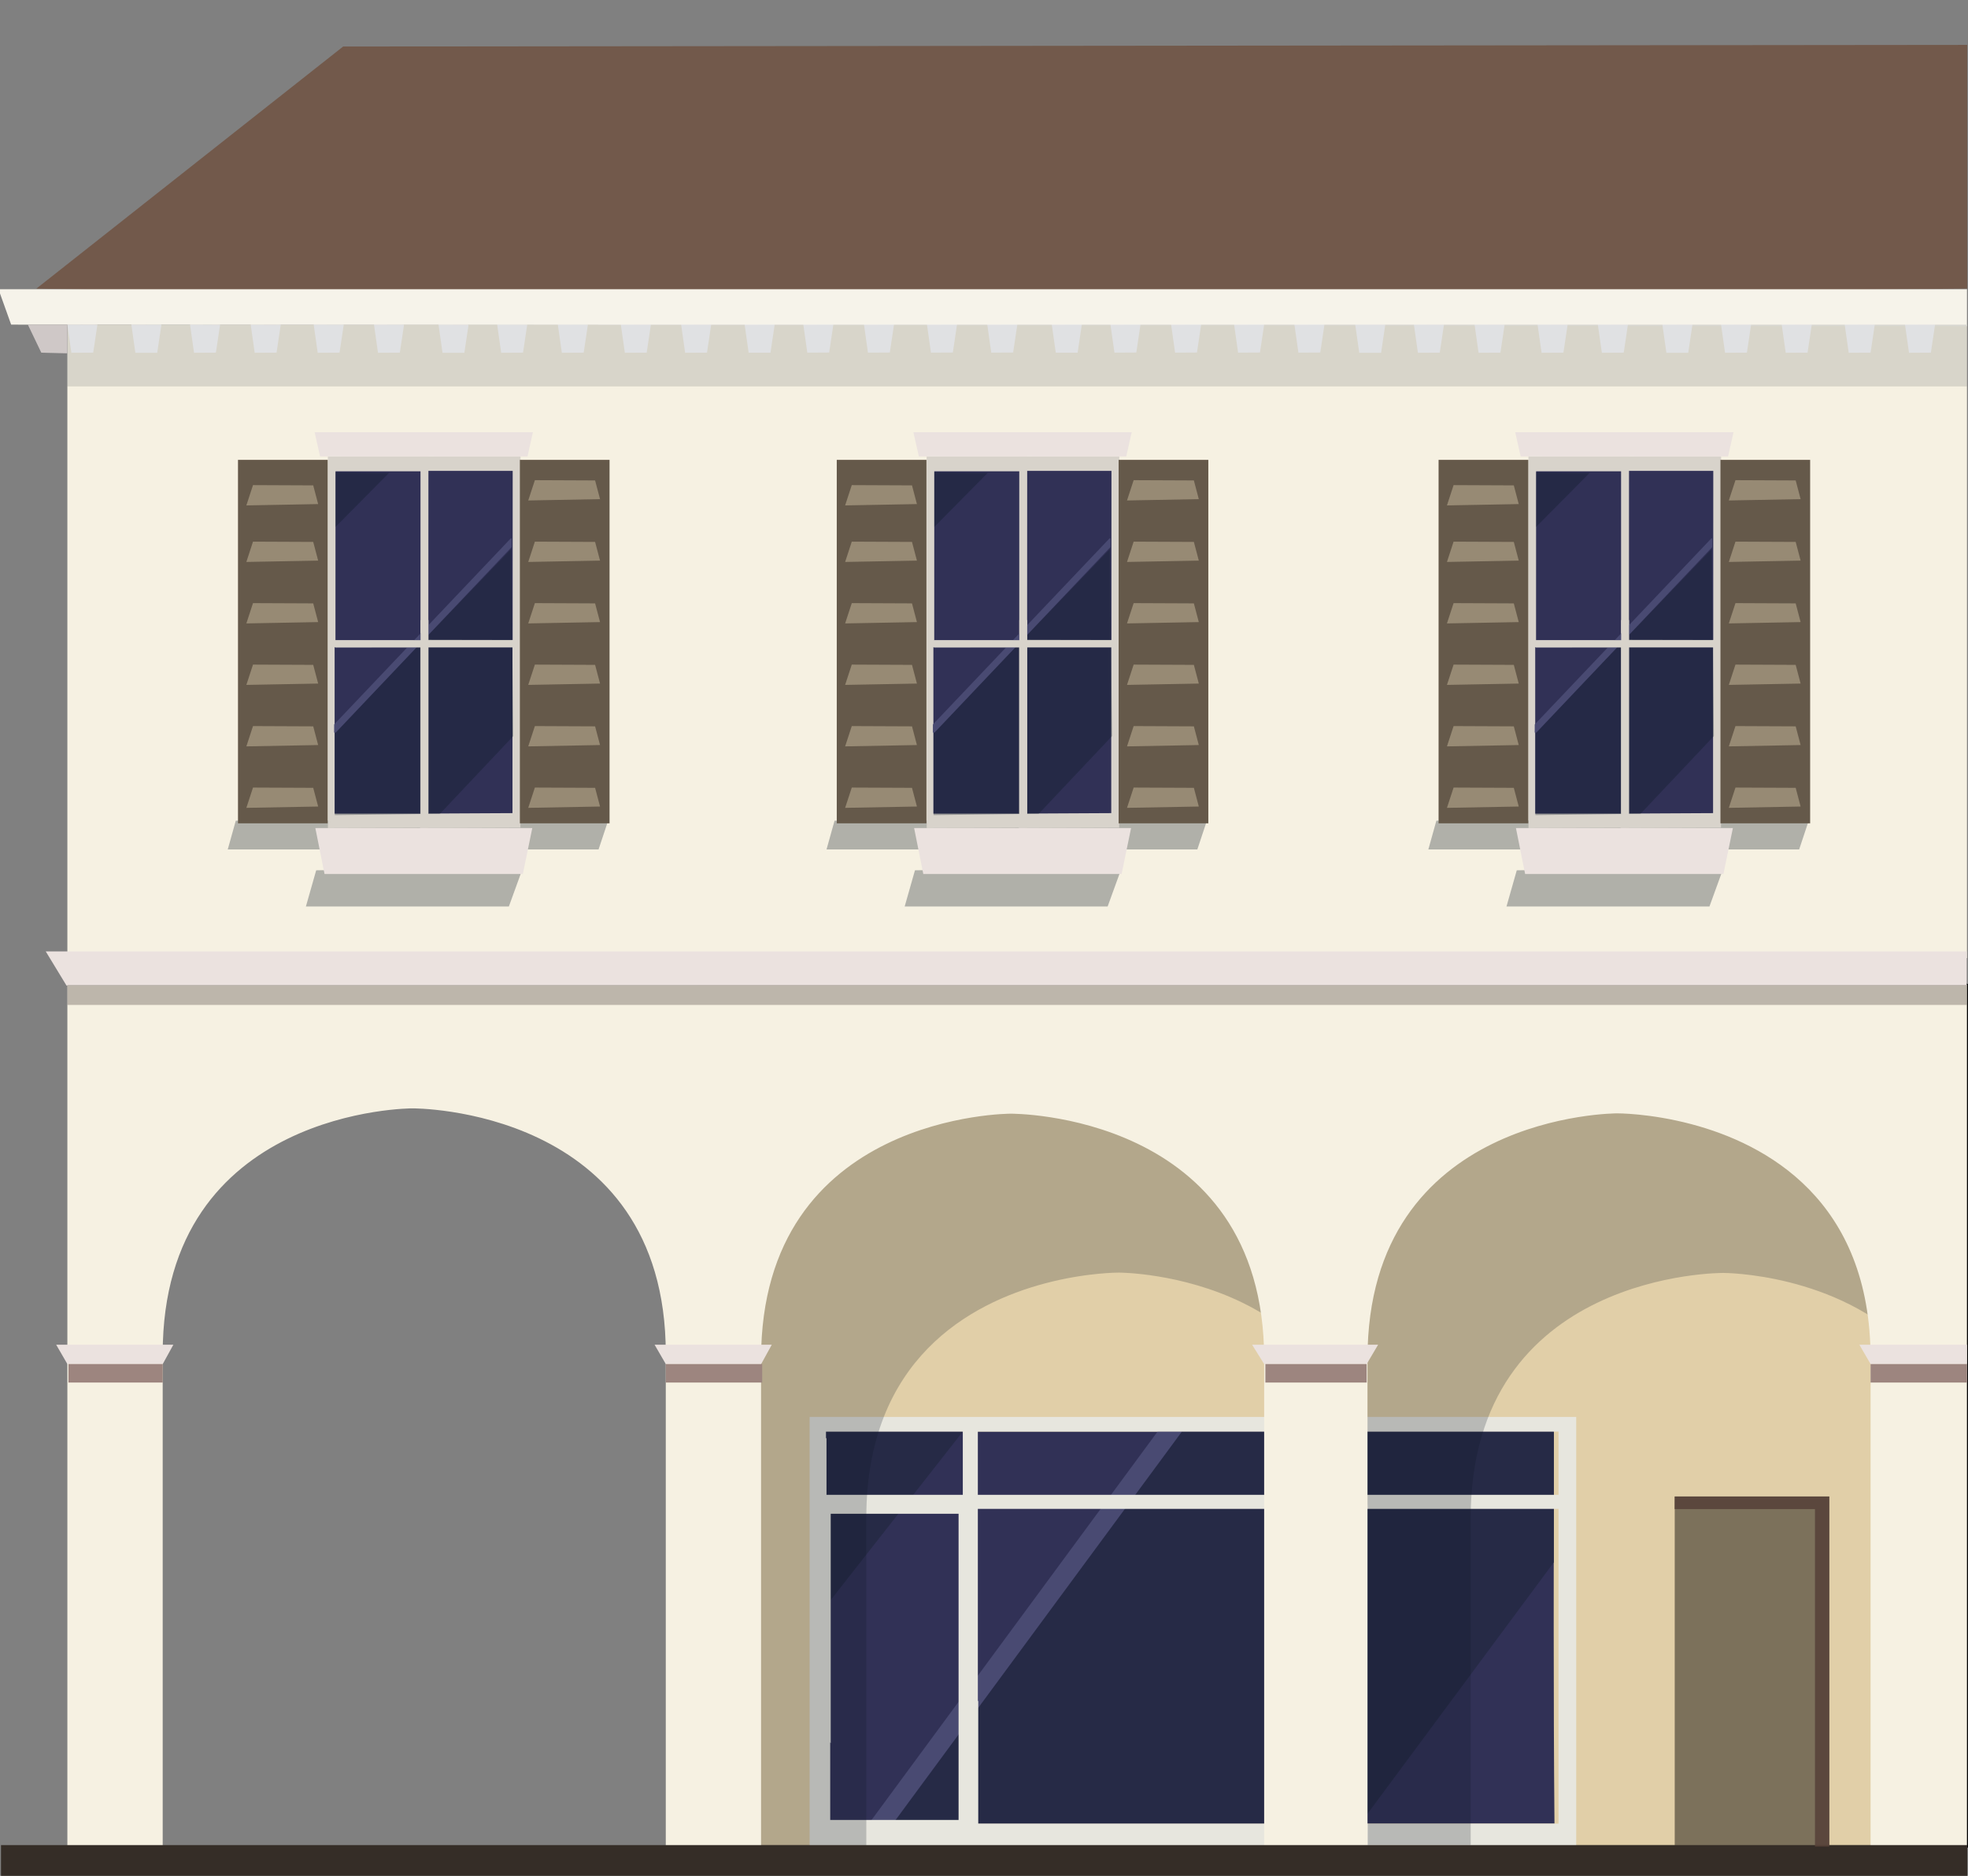 <?xml version="1.0" encoding="UTF-8" standalone="no"?>
<svg
   xmlns:dc="http://purl.org/dc/elements/1.1/"
   xmlns:cc="http://creativecommons.org/ns#"
   xmlns:rdf="http://www.w3.org/1999/02/22-rdf-syntax-ns#"
   xmlns:svg="http://www.w3.org/2000/svg"
   xmlns="http://www.w3.org/2000/svg"
   xmlns:sodipodi="http://sodipodi.sourceforge.net/DTD/sodipodi-0.dtd"
   xmlns:inkscape="http://www.inkscape.org/namespaces/inkscape"
   width="100%"
   height="100%"
   viewBox="0 0 768 732"
   version="1.1"
   xml:space="preserve"
   style="fill-rule:evenodd;clip-rule:evenodd;stroke-linejoin:round;stroke-miterlimit:1.414;"
   id="svg832"
   sodipodi:docname="arched-historical-right.svg"
   inkscape:version="0.92.1 r15371"><rect x="0" y="0" width="768" height="732" fill="#808080" stroke="none"/><defs
     id="defs836" /><sodipodi:namedview
     pagecolor="#ffffff"
     bordercolor="#666666"
     borderopacity="1"
     objecttolerance="10"
     gridtolerance="10"
     guidetolerance="10"
     inkscape:pageopacity="0"
     inkscape:pageshadow="2"
     inkscape:window-width="1920"
     inkscape:window-height="1001"
     id="namedview834"
     showgrid="false"
     inkscape:zoom="0.35355339"
     inkscape:cx="1231.2344"
     inkscape:cy="397.61514"
     inkscape:window-x="-9"
     inkscape:window-y="-9"
     inkscape:window-maximized="1"
     inkscape:current-layer="svg832"
     showguides="true"
     inkscape:guide-bbox="true"><sodipodi:guide
       position="-0.411,0"
       orientation="0,1"
       id="guide5937"
       inkscape:locked="false" /><sodipodi:guide
       position="-0.411,0"
       orientation="1,0"
       id="guide5961"
       inkscape:locked="false" /></sodipodi:namedview><rect
     y="126.681"
     x="-767.598"
     height="247.192"
     width="741.312"
     id="rect6165-0"
     style="clip-rule:evenodd;fill:#f6f1e2;fill-opacity:1;fill-rule:evenodd;stroke:none;stroke-width:0.805;stroke-linejoin:round;stroke-miterlimit:1.414;stroke-dasharray:none;stroke-dashoffset:0;stroke-opacity:1"
     transform="scale(-1,1)" /><rect
     y="384.373"
     x="-767.598"
     height="336.181"
     width="494.72"
     id="rect5883-5"
     style="clip-rule:evenodd;fill:#e1cfa8;fill-opacity:1;fill-rule:evenodd;stroke:#000000;stroke-width:1;stroke-linejoin:round;stroke-miterlimit:1.414;stroke-dasharray:none;stroke-dashoffset:0;stroke-opacity:1"
     transform="scale(-1,1)" /><g
     style="clip-rule:evenodd;fill-rule:evenodd;stroke-linejoin:round;stroke-miterlimit:1.414"
     id="g6397"
     transform="translate(1759.536,110.9)"><g
       transform="matrix(-1,0,0,1,-2848.361,172.207)"
       id="g6335-8"
       style="clip-rule:evenodd;fill-rule:evenodd;stroke-linejoin:round;stroke-miterlimit:1.414"><path
         inkscape:connector-curvature="0"
         style="clip-rule:evenodd;fill:#313156;fill-opacity:1;fill-rule:evenodd;stroke:none;stroke-width:0.909;stroke-linejoin:round;stroke-miterlimit:1.414;stroke-dasharray:none;stroke-dashoffset:0;stroke-opacity:1"
         d="m -1409.523,275.529 v 152.979 l -285.924,2.7e-4 c 0.449,-50.991 0.256,-101.986 0.256,-152.979 v 0 z"
         id="path5062-4-2"
         sodipodi:nodetypes="cccccc" /><path
         style="clip-rule:evenodd;fill:#262a46;fill-opacity:1;fill-rule:evenodd;stroke:none;stroke-width:0.91;stroke-linejoin:round;stroke-miterlimit:1.414;stroke-dasharray:none;stroke-dashoffset:0;stroke-opacity:1"
         d="m -1409.523,275.529 v 70.172 l -55.028,-70.171 z"
         id="path5074-3-2"
         inkscape:connector-curvature="0"
         sodipodi:nodetypes="cccc" /><path
         style="clip-rule:evenodd;fill:#262a46;fill-opacity:1;fill-rule:evenodd;stroke:none;stroke-width:0.91;stroke-linejoin:round;stroke-miterlimit:1.414;stroke-dasharray:none;stroke-dashoffset:0;stroke-opacity:1"
         d="m -1549.916,275.529 112.615,152.978 h -182.327 l -75.563,-101.954 v -51.024 l 40.189,2.6e-4 z"
         id="path5072-1-0"
         inkscape:connector-curvature="0"
         sodipodi:nodetypes="ccccccc" /><path
         style="clip-rule:evenodd;fill:#494a72;fill-opacity:1;fill-rule:evenodd;stroke:none;stroke-width:1.13px;stroke-linecap:butt;stroke-linejoin:miter;stroke-miterlimit:1.414;stroke-opacity:1"
         d="M -1427.897,428.508 -1540.559,275.529 h -9.486 l 112.794,152.978 z"
         id="path4988-3-7-1-4"
         inkscape:connector-curvature="0"
         sodipodi:nodetypes="ccccc" /></g><path
       inkscape:connector-curvature="0"
       id="rect5943-8"
       d="M -1144.435,442.02 V 609.654 h -299.141 V 442.02 Z m -6.893,5.717 h -77.332 -59.576 -7.334 -0.102 -82.107 -0.158 v 24.674 h 0.158 96.359 0.092 7.334 59.588 63.078 z m -232.482,0 h -0.164 -53.022 -0.201 v 2.398 l 0.201,0.348 v 21.928 h 12.668 40.353 0.164 z m 232.482,30.156 h -59.912 -59.59 -7.332 -0.09 -99.527 -0.158 v 74.826 l 0.158,0.273 v 47.723 h 27.566 142.912 0.039 7.332 48.602 v -19.109 z m -234.127,1.92 h -0.164 -34.436 -15.295 v 76.479 12.699 0.346 l -0.199,-0.346 v 30.285 h 0.199 17.295 0.188 7.332 25.08 z"
       style="clip-rule:evenodd;fill:#e7e6de;fill-opacity:1;fill-rule:evenodd;stroke:none;stroke-width:0.785;stroke-linejoin:round;stroke-miterlimit:1.414;stroke-dasharray:none;stroke-dashoffset:0;stroke-opacity:1" /></g><rect
     y="583.957"
     x="-713.864"
     height="136.597"
     width="60.314"
     id="rect5945-2"
     style="clip-rule:evenodd;fill:#7c715b;fill-opacity:1;fill-rule:evenodd;stroke:none;stroke-width:1;stroke-linejoin:round;stroke-miterlimit:1.414;stroke-dasharray:none;stroke-dashoffset:0;stroke-opacity:1"
     transform="scale(-1,1)" /><path
     sodipodi:nodetypes="cccsccsccscccc"
     inkscape:connector-curvature="0"
     id="rect5876-6-1"
     d="M 260.391,402.652 V 720 l 77.684,0.554 V 592.321 c 0,-61.917 40.622,-83.786 69.711,-91.508 16.224,-4.306 28.861,-4.211 28.861,-4.211 0,0 97.089,-0.164 97.089,95.719 v 127.672 h 40.192 V 592.448 c 0,-96.451 98.574,-95.719 98.574,-95.719 0,0 44.345,-0.065 73.096,29.488 V 405.942 Z"
     style="clip-rule:evenodd;fill:#0a1722;fill-opacity:0.214;fill-rule:evenodd;stroke:none;stroke-width:0.998;stroke-linejoin:round;stroke-miterlimit:4;stroke-dasharray:none;stroke-dashoffset:0;stroke-opacity:1" /><path
     inkscape:connector-curvature="0"
     id="rect5876-63"
     d="m 767.599,384.372 v 336.182 h -37.619 v -190.377 c 0,-61.917 -40.76,-83.786 -69.947,-91.508 -16.279,-4.306 -28.959,-4.211 -28.959,-4.211 0,0 -97.418,-0.164 -97.418,95.719 v 190.377 h -40.328 v -190.25 c 0,-96.451 -98.908,-95.719 -98.908,-95.719 0,10e-6 -97.418,-0.164 -97.418,95.719 v 190.25 h -37.184 v -192.328 c 0,-96.451 -98.906,-95.719 -98.906,-95.719 0,0 -97.42,-0.164 -97.42,95.719 v 192.328 H 26.286 V 384.372 Z"
     style="clip-rule:evenodd;fill:#f6f1e2;fill-opacity:1;fill-rule:evenodd;stroke:none;stroke-width:1;stroke-linejoin:round;stroke-miterlimit:4;stroke-dasharray:none;stroke-dashoffset:0;stroke-opacity:1" /><g
     style="clip-rule:evenodd;fill-rule:evenodd;stroke-linejoin:round;stroke-miterlimit:1.414"
     transform="matrix(-0.974,0,0,0.646,985.868,-346.252)"
     id="g313-1"><g
       id="roof-2"><path
         sodipodi:nodetypes="cccccc"
         d="M 224,710.359 750.479,718.095 997.633,710.359 874.698,564.095 224,563.095 Z"
         style="fill:#72594b;fill-rule:nonzero"
         id="path310-9"
         inkscape:connector-curvature="0" /></g></g><g
     style="clip-rule:evenodd;fill-rule:evenodd;stroke:none;stroke-width:1.333;stroke-linejoin:round;stroke-miterlimit:1.414;stroke-dasharray:none;stroke-opacity:1"
     id="g321-2"
     transform="matrix(-1.129,0,0,0.635,1020.408,-392.652)"><path
       sodipodi:nodetypes="ccccc"
       inkscape:connector-curvature="0"
       id="path319-6"
       style="fill:#ebe2df;fill-opacity:1;fill-rule:nonzero;stroke:none;stroke-width:1.333;stroke-miterlimit:1.414;stroke-dasharray:none;stroke-opacity:1"
       d="m 224,1203 h 664.01 l -7.181,21 L 224,1224 Z" /></g><path
     d="M 767.598,112.875 H -0.589 l 4.942,13.802 763.245,0.621 z"
     style="clip-rule:evenodd;fill:#f6f3ea;fill-opacity:1;fill-rule:nonzero;stroke:none;stroke-width:0.324;stroke-linejoin:round;stroke-miterlimit:1.414;stroke-dasharray:none;stroke-opacity:1"
     id="path323-1"
     inkscape:connector-curvature="0" /><path
     d="m 658.827,137.659 1.631,-10.938 -11.723,-0.041 1.56,10.978 z"
     style="clip-rule:evenodd;fill:#ffffff;fill-opacity:1;fill-rule:nonzero;stroke-width:0.587;stroke-linejoin:round;stroke-miterlimit:1.414"
     id="path327-28"
     inkscape:connector-curvature="0" /><path
     d="m 753.511,137.612 1.631,-10.89 -11.724,-0.041 1.56,10.978 z"
     style="clip-rule:evenodd;fill:#ffffff;fill-opacity:1;fill-rule:nonzero;stroke-width:0.587;stroke-linejoin:round;stroke-miterlimit:1.414"
     id="path331-9"
     inkscape:connector-curvature="0" /><path
     d="m 729.98,137.612 1.63,-10.89 -11.723,-0.041 1.56,10.978 z"
     style="clip-rule:evenodd;fill:#ffffff;fill-opacity:1;fill-rule:nonzero;stroke-width:0.587;stroke-linejoin:round;stroke-miterlimit:1.414"
     id="path335-3"
     inkscape:connector-curvature="0" /><path
     d="m 705.394,137.612 1.631,-10.89 -11.724,-0.041 1.56,10.978 z"
     style="clip-rule:evenodd;fill:#ffffff;fill-opacity:1;fill-rule:nonzero;stroke-width:0.587;stroke-linejoin:round;stroke-miterlimit:1.414"
     id="path339-0"
     inkscape:connector-curvature="0" /><path
     d="m 681.722,137.612 1.631,-10.89 -11.723,-0.041 1.56,10.978 z"
     style="clip-rule:evenodd;fill:#ffffff;fill-opacity:1;fill-rule:nonzero;stroke-width:0.587;stroke-linejoin:round;stroke-miterlimit:1.414"
     id="path343-7"
     inkscape:connector-curvature="0" /><g
     style="clip-rule:evenodd;fill-rule:evenodd;stroke-linejoin:round;stroke-miterlimit:1.414"
     transform="matrix(-0.527,0,0,0.5,885.758,-228)"
     id="g829-7"><g
       id="ground-6"><rect
         x="224.009"
         y="1896"
         width="1456"
         height="24"
         style="fill:#352d27;fill-rule:nonzero"
         id="rect826-4" /></g></g><path
     sodipodi:nodetypes="ccccc"
     d="m 67.651,524.74 h -45.73 l 4.369,7.536 h 37.22 z"
     style="clip-rule:evenodd;fill:#ebe2df;fill-opacity:1;fill-rule:nonzero;stroke:none;stroke-width:0.151;stroke-linejoin:round;stroke-miterlimit:1.414;stroke-opacity:1"
     id="path319-9-5"
     inkscape:connector-curvature="0" /><path
     sodipodi:nodetypes="ccccc"
     d="m 301.178,524.744 h -45.73 l 4.369,7.536 h 37.22 z"
     style="clip-rule:evenodd;fill:#ebe2df;fill-opacity:1;fill-rule:nonzero;stroke:none;stroke-width:0.151;stroke-linejoin:round;stroke-miterlimit:1.414;stroke-opacity:1"
     id="path319-9-6-6"
     inkscape:connector-curvature="0" /><path
     sodipodi:nodetypes="ccccc"
     d="m 537.796,524.744 h -49.167 l 4.697,7.536 h 40.017 z"
     style="clip-rule:evenodd;fill:#ebe2df;fill-opacity:1;fill-rule:nonzero;stroke:none;stroke-width:0.157;stroke-linejoin:round;stroke-miterlimit:1.414;stroke-opacity:1"
     id="path319-9-6-4-0"
     inkscape:connector-curvature="0" /><path
     sodipodi:nodetypes="ccccc"
     d="m 767.598,524.74 -41.987,0.005 4.369,7.536 h 37.618 z"
     style="clip-rule:evenodd;fill:#ebe2df;fill-opacity:1;fill-rule:nonzero;stroke:none;stroke-width:0.151;stroke-linejoin:round;stroke-miterlimit:1.414;stroke-opacity:1"
     id="path319-9-6-46-7"
     inkscape:connector-curvature="0" /><path
     d="m 538.967,137.659 1.631,-10.938 -11.723,-0.041 1.56,10.978 z"
     style="clip-rule:evenodd;fill:#ffffff;fill-opacity:1;fill-rule:nonzero;stroke-width:0.587;stroke-linejoin:round;stroke-miterlimit:1.414"
     id="path327-2-2"
     inkscape:connector-curvature="0" /><path
     d="m 633.651,137.612 1.631,-10.89 -11.724,-0.041 1.56,10.978 z"
     style="clip-rule:evenodd;fill:#ffffff;fill-opacity:1;fill-rule:nonzero;stroke-width:0.587;stroke-linejoin:round;stroke-miterlimit:1.414"
     id="path331-5-91"
     inkscape:connector-curvature="0" /><path
     d="m 610.12,137.612 1.63,-10.89 -11.723,-0.041 1.56,10.978 z"
     style="clip-rule:evenodd;fill:#ffffff;fill-opacity:1;fill-rule:nonzero;stroke-width:0.587;stroke-linejoin:round;stroke-miterlimit:1.414"
     id="path335-0-9"
     inkscape:connector-curvature="0" /><path
     d="m 585.534,137.612 1.631,-10.89 -11.724,-0.041 1.56,10.978 z"
     style="clip-rule:evenodd;fill:#ffffff;fill-opacity:1;fill-rule:nonzero;stroke-width:0.587;stroke-linejoin:round;stroke-miterlimit:1.414"
     id="path339-6-93"
     inkscape:connector-curvature="0" /><path
     d="m 561.862,137.612 1.631,-10.89 -11.723,-0.041 1.56,10.978 z"
     style="clip-rule:evenodd;fill:#ffffff;fill-opacity:1;fill-rule:nonzero;stroke-width:0.587;stroke-linejoin:round;stroke-miterlimit:1.414"
     id="path343-3-87"
     inkscape:connector-curvature="0" /><path
     d="m 420.542,137.619 1.631,-10.938 -11.723,-0.041 1.56,10.978 z"
     style="clip-rule:evenodd;fill:#ffffff;fill-opacity:1;fill-rule:nonzero;stroke-width:0.587;stroke-linejoin:round;stroke-miterlimit:1.414"
     id="path327-20-8"
     inkscape:connector-curvature="0" /><path
     d="m 515.227,137.571 1.631,-10.89 -11.724,-0.041 1.56,10.978 z"
     style="clip-rule:evenodd;fill:#ffffff;fill-opacity:1;fill-rule:nonzero;stroke-width:0.587;stroke-linejoin:round;stroke-miterlimit:1.414"
     id="path331-4-2"
     inkscape:connector-curvature="0" /><path
     d="m 491.696,137.571 1.63,-10.89 -11.723,-0.041 1.56,10.978 z"
     style="clip-rule:evenodd;fill:#ffffff;fill-opacity:1;fill-rule:nonzero;stroke-width:0.587;stroke-linejoin:round;stroke-miterlimit:1.414"
     id="path335-4-9"
     inkscape:connector-curvature="0" /><path
     d="m 467.109,137.571 1.631,-10.89 -11.724,-0.041 1.56,10.978 z"
     style="clip-rule:evenodd;fill:#ffffff;fill-opacity:1;fill-rule:nonzero;stroke-width:0.587;stroke-linejoin:round;stroke-miterlimit:1.414"
     id="path339-67-6"
     inkscape:connector-curvature="0" /><path
     d="m 443.438,137.571 1.631,-10.89 -11.723,-0.041 1.56,10.978 z"
     style="clip-rule:evenodd;fill:#ffffff;fill-opacity:1;fill-rule:nonzero;stroke-width:0.587;stroke-linejoin:round;stroke-miterlimit:1.414"
     id="path343-0-3"
     inkscape:connector-curvature="0" /><path
     d="m 300.682,137.619 1.631,-10.938 -11.723,-0.041 1.56,10.978 z"
     style="clip-rule:evenodd;fill:#ffffff;fill-opacity:1;fill-rule:nonzero;stroke-width:0.587;stroke-linejoin:round;stroke-miterlimit:1.414"
     id="path327-2-4-6"
     inkscape:connector-curvature="0" /><path
     d="m 395.367,137.571 1.631,-10.89 -11.724,-0.041 1.56,10.978 z"
     style="clip-rule:evenodd;fill:#ffffff;fill-opacity:1;fill-rule:nonzero;stroke-width:0.587;stroke-linejoin:round;stroke-miterlimit:1.414"
     id="path331-5-9-3"
     inkscape:connector-curvature="0" /><path
     d="m 371.836,137.571 1.63,-10.89 -11.723,-0.041 1.56,10.978 z"
     style="clip-rule:evenodd;fill:#ffffff;fill-opacity:1;fill-rule:nonzero;stroke-width:0.587;stroke-linejoin:round;stroke-miterlimit:1.414"
     id="path335-0-7-5"
     inkscape:connector-curvature="0" /><path
     d="m 347.249,137.571 1.631,-10.89 -11.724,-0.041 1.56,10.978 z"
     style="clip-rule:evenodd;fill:#ffffff;fill-opacity:1;fill-rule:nonzero;stroke-width:0.587;stroke-linejoin:round;stroke-miterlimit:1.414"
     id="path339-6-9-8"
     inkscape:connector-curvature="0" /><path
     d="m 323.578,137.571 1.631,-10.89 -11.723,-0.041 1.56,10.978 z"
     style="clip-rule:evenodd;fill:#ffffff;fill-opacity:1;fill-rule:nonzero;stroke-width:0.587;stroke-linejoin:round;stroke-miterlimit:1.414"
     id="path343-3-7-6"
     inkscape:connector-curvature="0" /><path
     d="m 181.218,137.659 1.631,-10.938 -11.723,-0.041 1.56,10.978 z"
     style="clip-rule:evenodd;fill:#ffffff;fill-opacity:1;fill-rule:nonzero;stroke-width:0.587;stroke-linejoin:round;stroke-miterlimit:1.414"
     id="path327-5-4"
     inkscape:connector-curvature="0" /><path
     d="m 275.902,137.612 1.631,-10.89 -11.724,-0.041 1.56,10.978 z"
     style="clip-rule:evenodd;fill:#ffffff;fill-opacity:1;fill-rule:nonzero;stroke-width:0.587;stroke-linejoin:round;stroke-miterlimit:1.414"
     id="path331-42-1"
     inkscape:connector-curvature="0" /><path
     d="m 252.371,137.612 1.63,-10.89 -11.723,-0.041 1.56,10.978 z"
     style="clip-rule:evenodd;fill:#ffffff;fill-opacity:1;fill-rule:nonzero;stroke-width:0.587;stroke-linejoin:round;stroke-miterlimit:1.414"
     id="path335-5-4"
     inkscape:connector-curvature="0" /><path
     d="m 227.785,137.612 1.631,-10.89 -11.724,-0.041 1.56,10.978 z"
     style="clip-rule:evenodd;fill:#ffffff;fill-opacity:1;fill-rule:nonzero;stroke-width:0.587;stroke-linejoin:round;stroke-miterlimit:1.414"
     id="path339-8-0"
     inkscape:connector-curvature="0" /><path
     d="m 204.113,137.612 1.631,-10.89 -11.723,-0.041 1.56,10.978 z"
     style="clip-rule:evenodd;fill:#ffffff;fill-opacity:1;fill-rule:nonzero;stroke-width:0.587;stroke-linejoin:round;stroke-miterlimit:1.414"
     id="path343-4-6"
     inkscape:connector-curvature="0" /><path
     d="m 61.358,137.659 1.631,-10.938 -11.723,-0.041 1.56,10.978 z"
     style="clip-rule:evenodd;fill:#ffffff;fill-opacity:1;fill-rule:nonzero;stroke-width:0.587;stroke-linejoin:round;stroke-miterlimit:1.414"
     id="path327-2-46-8"
     inkscape:connector-curvature="0" /><path
     d="m 156.042,137.612 1.631,-10.89 -11.724,-0.041 1.56,10.978 z"
     style="clip-rule:evenodd;fill:#ffffff;fill-opacity:1;fill-rule:nonzero;stroke-width:0.587;stroke-linejoin:round;stroke-miterlimit:1.414"
     id="path331-5-5-0"
     inkscape:connector-curvature="0" /><path
     d="m 132.511,137.612 1.63,-10.89 -11.723,-0.041 1.56,10.978 z"
     style="clip-rule:evenodd;fill:#ffffff;fill-opacity:1;fill-rule:nonzero;stroke-width:0.587;stroke-linejoin:round;stroke-miterlimit:1.414"
     id="path335-0-5-5"
     inkscape:connector-curvature="0" /><path
     d="m 107.925,137.612 1.631,-10.89 -11.724,-0.041 1.56,10.978 z"
     style="clip-rule:evenodd;fill:#ffffff;fill-opacity:1;fill-rule:nonzero;stroke-width:0.587;stroke-linejoin:round;stroke-miterlimit:1.414"
     id="path339-6-6-2"
     inkscape:connector-curvature="0" /><path
     d="m 84.253,137.612 1.631,-10.89 -11.723,-0.041 1.56,10.978 z"
     style="clip-rule:evenodd;fill:#ffffff;fill-opacity:1;fill-rule:nonzero;stroke-width:0.587;stroke-linejoin:round;stroke-miterlimit:1.414"
     id="path343-3-8-9"
     inkscape:connector-curvature="0" /><path
     d="m 36.379,137.612 1.631,-10.89 -11.723,-0.041 1.56,10.978 z"
     style="clip-rule:evenodd;fill:#ffffff;fill-opacity:1;fill-rule:nonzero;stroke-width:0.587;stroke-linejoin:round;stroke-miterlimit:1.414"
     id="path343-3-8-7-7"
     inkscape:connector-curvature="0" /><rect
     y="532.28"
     x="-767.598"
     height="7.221"
     width="37.618"
     id="rect6161-0"
     style="clip-rule:evenodd;fill:#9d857f;fill-opacity:1;fill-rule:evenodd;stroke:none;stroke-width:0.805;stroke-linejoin:round;stroke-miterlimit:1.414;stroke-dasharray:none;stroke-dashoffset:0;stroke-opacity:1"
     transform="scale(-1,1)" /><rect
     y="384.372"
     x="-767.599"
     height="7.768"
     width="741.312"
     id="rect6163-1"
     style="clip-rule:evenodd;fill:#736862;fill-opacity:0.431;fill-rule:evenodd;stroke:none;stroke-width:0.678;stroke-linejoin:round;stroke-miterlimit:1.414;stroke-dasharray:none;stroke-dashoffset:0;stroke-opacity:1"
     transform="scale(-1,1)" /><path
     sodipodi:nodetypes="ccccc"
     d="m 26.286,137.862 v -11.181 h -15.407 l 5.243,10.938 z"
     style="clip-rule:evenodd;fill:#ebe2df;fill-opacity:1;fill-rule:nonzero;stroke:none;stroke-width:0.187;stroke-linejoin:round;stroke-miterlimit:1.414;stroke-dasharray:none;stroke-opacity:1"
     id="path343-3-8-7-1-2"
     inkscape:connector-curvature="0" /><path
     id="rect6199-7"
     d="m 767.598,126.681 v 24.114 H 26.286 v -12.934 l -10.162,-0.242 -5.244,-10.938 h 15.406 z"
     style="clip-rule:evenodd;fill:#0a1722;fill-opacity:0.126;fill-rule:evenodd;stroke:none;stroke-width:0.224;stroke-linejoin:round;stroke-miterlimit:1.414;stroke-dasharray:none;stroke-dashoffset:0;stroke-opacity:1"
     inkscape:connector-curvature="0" /><path
     sodipodi:nodetypes="ccccccc"
     inkscape:connector-curvature="0"
     id="path6884-1"
     d="m 653.519,588.892 0.031,-4.935 h 60.314 v 136.597 h -5.586 V 588.892 Z"
     style="clip-rule:evenodd;fill:#584239;fill-opacity:0.894;fill-rule:evenodd;stroke:none;stroke-width:1px;stroke-linecap:butt;stroke-linejoin:miter;stroke-miterlimit:1.414;stroke-opacity:1" /><rect
     y="532.28"
     x="-533.343"
     height="7.221"
     width="39.537"
     id="rect6161-1-5"
     style="clip-rule:evenodd;fill:#9d857f;fill-opacity:1;fill-rule:evenodd;stroke:none;stroke-width:0.825;stroke-linejoin:round;stroke-miterlimit:1.414;stroke-dasharray:none;stroke-dashoffset:0;stroke-opacity:1"
     transform="scale(-1,1)" /><rect
     y="532.28"
     x="-297.435"
     height="7.221"
     width="37.618"
     id="rect6161-9-8"
     style="clip-rule:evenodd;fill:#9d857f;fill-opacity:1;fill-rule:evenodd;stroke:none;stroke-width:0.805;stroke-linejoin:round;stroke-miterlimit:1.414;stroke-dasharray:none;stroke-dashoffset:0;stroke-opacity:1"
     transform="scale(-1,1)" /><rect
     y="532.275"
     x="-63.51"
     height="7.221"
     width="36.796"
     id="rect6161-2-8"
     style="clip-rule:evenodd;fill:#9d857f;fill-opacity:1;fill-rule:evenodd;stroke:none;stroke-width:0.796;stroke-linejoin:round;stroke-miterlimit:1.414;stroke-dasharray:none;stroke-dashoffset:0;stroke-opacity:1"
     transform="scale(-1,1)" /><g
     transform="translate(-430.517,-179.748)"
     style="clip-rule:evenodd;fill-rule:evenodd;stroke-linejoin:round;stroke-miterlimit:1.414"
     id="g8168-2-8"><g
       transform="matrix(0.5,0,0,0.927,732.914,-452.857)"
       id="g401-9-5-13-0-0"
       style="clip-rule:evenodd;fill-rule:evenodd;stroke-linejoin:round;stroke-miterlimit:1.414"><g
         id="g399-4-8-3-7-7"
         style="opacity:0.3"><path
           d="m 579.029,1048.78 -8.02,15.22 H 729.42 l 11.13,-16.54 z"
           style="fill:#0a1723;fill-rule:nonzero"
           id="path397-3-7-1-3-8"
           inkscape:connector-curvature="0" /></g></g><g
       transform="matrix(0.5,0,0,0.927,732.914,-452.857)"
       id="g407-4-7-77-2-5"
       style="clip-rule:evenodd;fill-rule:evenodd;stroke-linejoin:round;stroke-miterlimit:1.414"><g
         id="g405-8-6-8-6-5"
         style="opacity:0.3"><path
           d="M 516.286,1027.88 510.01,1040 h 289.41 l 7.565,-12.27 z"
           style="fill:#0a1723;fill-rule:nonzero"
           id="path403-3-1-6-1-0"
           inkscape:connector-curvature="0" /></g></g><g
       transform="matrix(0.5,0,0,0.927,732.914,-452.857)"
       id="g411-0-1-9-4-6"
       style="clip-rule:evenodd;fill-rule:evenodd;stroke-linejoin:round;stroke-miterlimit:1.414"><path
         d="m 738.424,1030.84 -78.335,0.16 -0.055,-156.417 78.494,-0.073 z"
         style="fill:#d8d3cb;fill-rule:nonzero"
         id="path409-5-8-83-0-2"
         inkscape:connector-curvature="0" /></g><g
       transform="matrix(0.502,0,0,0.951,731.401,-477.619)"
       id="g415-8-6-09-2-9"
       style="clip-rule:evenodd;fill-rule:evenodd;stroke-linejoin:round;stroke-miterlimit:1.414"><path
         sodipodi:nodetypes="ccccc"
         d="m 732.334,1024.89 -66.321,0.18 v -68.467 l 66.321,-0.061 z"
         style="fill:#313156;fill-rule:nonzero"
         id="path413-8-1-0-9-1"
         inkscape:connector-curvature="0" /></g><g
       transform="matrix(0.5,0,0,0.943,732.93,-466.895)"
       id="g419-6-0-0-6-4"
       style="clip-rule:evenodd;fill-rule:evenodd;stroke-linejoin:round;stroke-miterlimit:1.414"><path
         sodipodi:nodetypes="ccccc"
         d="m 732.334,950.562 -66.359,-0.061 0.038,-69.916 h 66.353 z"
         style="fill:#313156;fill-rule:nonzero"
         id="path417-8-1-3-8-9"
         inkscape:connector-curvature="0" /></g><g
       transform="matrix(0.5,0,0,0.927,732.914,-452.857)"
       id="g423-7-2-69-8-3"
       style="clip-rule:evenodd;fill-rule:evenodd;stroke-linejoin:round;stroke-miterlimit:1.414"><path
         d="M 666.527,1030.84 588.19,1031 588.139,874.583 666.631,874.51 Z"
         style="fill:#d8d3cb;fill-rule:nonzero"
         id="path421-7-8-74-4-2"
         inkscape:connector-curvature="0" /></g><g
       transform="matrix(0.504,0,0,0.469,730.19,-16.316)"
       id="g427-5-2-0-3-3"
       style="clip-rule:evenodd;fill-rule:evenodd;stroke-linejoin:round;stroke-miterlimit:1.414"><path
         sodipodi:nodetypes="ccccc"
         d="m 660.439,1095.014 h -66.323 l 2e-5,-138.411 66.323,-0.061 z"
         style="fill:#313156;fill-rule:nonzero"
         id="path425-5-6-5-0-8"
         inkscape:connector-curvature="0" /></g><g
       transform="matrix(0.5,0,0,0.944,732.914,-467.619)"
       id="g431-0-5-8-5-8"
       style="clip-rule:evenodd;fill-rule:evenodd;stroke-linejoin:round;stroke-miterlimit:1.414"><path
         sodipodi:nodetypes="ccccc"
         d="m 660.439,950.565 -66.362,-0.064 0.039,-69.916 h 66.323 z"
         style="fill:#313156;fill-rule:nonzero"
         id="path429-6-8-44-1-3"
         inkscape:connector-curvature="0" /></g><g
       transform="matrix(0.5,0,0,0.927,732.914,-452.857)"
       id="g439-1-7-06-2-6"
       style="clip-rule:evenodd;fill:#ebe2df;fill-opacity:1;fill-rule:evenodd;stroke:#000000;stroke-linejoin:round;stroke-miterlimit:1.414;stroke-opacity:0"><path
         d="m 748.205,864.365 -4.259,10.218 H 582.074 l -4.26,-10.218 z"
         style="fill:#ebe2df;fill-opacity:1;fill-rule:nonzero;stroke:#000000;stroke-opacity:0"
         id="path437-0-6-1-9-4"
         inkscape:connector-curvature="0" /></g><g
       transform="matrix(0.498,0,0,0.541,919.116,-105.273)"
       id="g445-6-7-3-2-1"
       style="clip-rule:evenodd;fill-rule:evenodd;stroke-linejoin:round;stroke-miterlimit:1.414"><g
         id="g443-7-5-91-0-2"
         style="opacity:0.3"><path
           sodipodi:nodetypes="cccccc"
           d="m 361.905,1057.788 -1.631,-134.994 -138.232,132.001 -3e-5,60 82.458,-1.009 z"
           style="fill:#0a1723;fill-rule:nonzero"
           id="path441-3-9-49-9-5"
           inkscape:connector-curvature="0" /></g></g><g
       transform="matrix(0.501,0,0,0.527,731.781,-74.597)"
       id="g449-5-0-5-3-8"
       style="clip-rule:evenodd;fill-rule:evenodd;stroke-linejoin:round;stroke-miterlimit:1.414"><path
         d="m 595.403,1025.04 136.936,-137.285 0.017,0.021 0.019,-6.471 -0.687,-0.013 -137.545,137.738 -0.028,6.04 z"
         style="fill:#494a72;fill-rule:nonzero"
         id="path447-0-4-4-7-1"
         inkscape:connector-curvature="0" /></g><g
       transform="matrix(0.5,0,0,0.927,732.914,-452.857)"
       id="g453-4-8-5-0-2"
       style="clip-rule:evenodd;fill-rule:evenodd;stroke-linejoin:round;stroke-miterlimit:1.414"><rect
         x="660.483"
         y="943.437"
         width="6.156"
         height="84.063"
         style="fill:#d8d3cb;fill-rule:nonzero"
         id="rect451-4-9-5-9-2" /></g><g
       transform="matrix(0.5,0,0,0.46,732.914,-7.648)"
       id="g457-4-8-6-8-0"
       style="clip-rule:evenodd;fill-rule:evenodd;stroke-linejoin:round;stroke-miterlimit:1.414"><rect
         x="593.91"
         y="950.443"
         width="138.873"
         height="6.155"
         style="fill:#d8d3cb;fill-rule:nonzero"
         id="rect455-1-7-8-5-7" /></g><g
       transform="matrix(0.5,0,0,0.927,732.914,-452.857)"
       id="g461-3-3-8-0-7"
       style="clip-rule:evenodd;fill:#ebe2df;fill-opacity:1;fill-rule:evenodd;stroke:none;stroke-width:0.413;stroke-linejoin:round;stroke-miterlimit:1.414;stroke-dasharray:none;stroke-opacity:1"><path
         d="M 740.326,1050.33 H 585.543 l -7.164,-19.32 H 747.7 Z"
         style="fill:#ebe2df;fill-opacity:1;fill-rule:nonzero;stroke:none;stroke-width:0.413;stroke-miterlimit:1.414;stroke-dasharray:none;stroke-opacity:1"
         id="path459-2-2-7-5-4"
         inkscape:connector-curvature="0" /></g><g
       transform="matrix(0.514,0,0,0.519,724.617,-92.974)"
       id="g467-7-4-2-2-5"
       style="clip-rule:evenodd;fill-rule:evenodd;stroke-linejoin:round;stroke-miterlimit:1.414"><g
         id="g465-1-4-7-9-3"
         style="opacity:0.3"><path
           d="m 594.094,921.663 v -41.078 l 40.625,0.435"
           style="fill:#0a1723;fill-rule:nonzero"
           id="path463-7-8-9-0-3"
           inkscape:connector-curvature="0" /></g></g><g
       transform="matrix(0.5,0,0,0.927,732.914,-452.857)"
       id="g471-3-0-8-7-5"
       style="clip-rule:evenodd;fill:#65594a;fill-opacity:1;fill-rule:evenodd;stroke-linejoin:round;stroke-miterlimit:1.414"><rect
         x="518"
         y="876"
         width="70"
         height="153"
         style="fill:#65594a;fill-opacity:1;fill-rule:nonzero"
         id="rect469-2-5-5-0-9" /></g><g
       transform="matrix(0.5,0,0,0.927,732.914,-450.926)"
       id="g475-4-2-3-1-6"
       style="clip-rule:evenodd;fill:#978a74;fill-opacity:1;fill-rule:evenodd;stroke-linejoin:round;stroke-miterlimit:1.414"><path
         d="m 580.568,892.532 -3.852,-7.871 -47,-0.111 -5.183,8.544 z"
         style="fill:#978a74;fill-opacity:1;fill-rule:nonzero"
         id="path473-0-5-9-8-8"
         inkscape:connector-curvature="0" /></g><g
       transform="matrix(0.5,0,0,0.927,732.914,-452.857)"
       id="g479-4-2-43-8-4"
       style="clip-rule:evenodd;fill:#978a74;fill-opacity:1;fill-rule:evenodd;stroke-linejoin:round;stroke-miterlimit:1.414"><path
         d="m 580.568,1021.93 -3.852,-7.87 -47,-0.11 -5.183,8.54 z"
         style="fill:#978a74;fill-opacity:1;fill-rule:nonzero"
         id="path477-0-2-65-4-5"
         inkscape:connector-curvature="0" /></g><g
       transform="matrix(0.5,0,0,0.927,732.914,-452.857)"
       id="g483-9-3-91-2-5"
       style="clip-rule:evenodd;fill:#978a74;fill-opacity:1;fill-rule:evenodd;stroke-linejoin:round;stroke-miterlimit:1.414"><path
         d="m 580.568,996.05 -3.852,-7.871 -47,-0.111 -5.183,8.544 z"
         style="fill:#978a74;fill-opacity:1;fill-rule:nonzero"
         id="path481-5-8-5-9-4"
         inkscape:connector-curvature="0" /></g><g
       transform="matrix(0.5,0,0,0.927,732.914,-452.857)"
       id="g487-4-6-88-7-3"
       style="clip-rule:evenodd;fill:#978a74;fill-opacity:1;fill-rule:evenodd;stroke-linejoin:round;stroke-miterlimit:1.414"><path
         d="m 580.568,970.17 -3.852,-7.871 -47,-0.111 -5.183,8.544 z"
         style="fill:#978a74;fill-opacity:1;fill-rule:nonzero"
         id="path485-3-2-7-5-9"
         inkscape:connector-curvature="0" /></g><g
       transform="matrix(0.5,0,0,0.927,732.914,-452.857)"
       id="g491-4-1-0-1-2"
       style="clip-rule:evenodd;fill:#978a74;fill-opacity:1;fill-rule:evenodd;stroke-linejoin:round;stroke-miterlimit:1.414"><path
         d="m 580.568,944.291 -3.852,-7.871 -47,-0.111 -5.183,8.544 z"
         style="fill:#978a74;fill-opacity:1;fill-rule:nonzero"
         id="path489-7-0-14-0-6"
         inkscape:connector-curvature="0" /></g><g
       transform="matrix(0.5,0,0,0.927,732.914,-452.857)"
       id="g495-9-7-18-2-7"
       style="clip-rule:evenodd;fill:#978a74;fill-opacity:1;fill-rule:evenodd;stroke-linejoin:round;stroke-miterlimit:1.414"><path
         d="m 580.568,918.412 -3.852,-7.871 -47,-0.111 -5.183,8.544 z"
         style="fill:#978a74;fill-opacity:1;fill-rule:nonzero"
         id="path493-3-2-7-6-3"
         inkscape:connector-curvature="0" /></g><g
       transform="matrix(0.5,0,0,0.927,732.914,-452.857)"
       id="g499-2-0-27-7-2"
       style="clip-rule:evenodd;fill:#65594a;fill-opacity:1;fill-rule:evenodd;stroke-linejoin:round;stroke-miterlimit:1.414"><rect
         x="738"
         y="876"
         width="70"
         height="153"
         style="fill:#65594a;fill-opacity:1;fill-rule:nonzero"
         id="rect497-0-3-59-0-5" /></g><g
       transform="matrix(0.5,0,0,0.927,732.914,-452.857)"
       id="g503-2-3-72-2-1"
       style="clip-rule:evenodd;fill:#978a74;fill-opacity:1;fill-rule:evenodd;stroke-linejoin:round;stroke-miterlimit:1.414"><path
         d="m 800.568,892.532 -3.852,-7.871 -47,-0.111 -5.183,8.544 z"
         style="fill:#978a74;fill-opacity:1;fill-rule:nonzero"
         id="path501-9-7-4-0-3"
         inkscape:connector-curvature="0" /></g><g
       transform="matrix(0.5,0,0,0.927,732.914,-452.857)"
       id="g507-2-0-9-1-0"
       style="clip-rule:evenodd;fill:#978a74;fill-opacity:1;fill-rule:evenodd;stroke-linejoin:round;stroke-miterlimit:1.414"><path
         d="m 800.568,1021.93 -3.852,-7.87 -47,-0.11 -5.183,8.54 z"
         style="fill:#978a74;fill-opacity:1;fill-rule:nonzero"
         id="path505-9-6-56-9-6"
         inkscape:connector-curvature="0" /></g><g
       transform="matrix(0.5,0,0,0.927,732.914,-452.857)"
       id="g511-1-4-5-6-1"
       style="clip-rule:evenodd;fill:#978a74;fill-opacity:1;fill-rule:evenodd;stroke-linejoin:round;stroke-miterlimit:1.414"><path
         d="m 800.568,996.05 -3.852,-7.871 -47,-0.111 -5.183,8.544 z"
         style="fill:#978a74;fill-opacity:1;fill-rule:nonzero"
         id="path509-2-3-4-1-5"
         inkscape:connector-curvature="0" /></g><g
       transform="matrix(0.5,0,0,0.927,732.914,-452.857)"
       id="g515-9-4-9-2-3"
       style="clip-rule:evenodd;fill:#978a74;fill-opacity:1;fill-rule:evenodd;stroke-linejoin:round;stroke-miterlimit:1.414"><path
         d="m 800.568,970.17 -3.852,-7.871 -47,-0.111 -5.183,8.544 z"
         style="fill:#978a74;fill-opacity:1;fill-rule:nonzero"
         id="path513-8-7-1-4-8"
         inkscape:connector-curvature="0" /></g><g
       transform="matrix(0.5,0,0,0.927,732.914,-452.857)"
       id="g519-1-3-5-7-0"
       style="clip-rule:evenodd;fill:#978a74;fill-opacity:1;fill-rule:evenodd;stroke-linejoin:round;stroke-miterlimit:1.414"><path
         d="m 800.568,944.291 -3.852,-7.871 -47,-0.111 -5.183,8.544 z"
         style="fill:#978a74;fill-opacity:1;fill-rule:nonzero"
         id="path517-0-6-9-4-5"
         inkscape:connector-curvature="0" /></g><g
       transform="matrix(0.5,0,0,0.927,732.914,-452.857)"
       id="g523-2-9-3-6-4"
       style="clip-rule:evenodd;fill:#978a74;fill-rule:evenodd;stroke-linejoin:round;stroke-miterlimit:1.414"><path
         d="m 800.568,918.412 -3.852,-7.871 -47,-0.111 -5.183,8.544 z"
         style="fill:#978a74;fill-opacity:1;fill-rule:nonzero"
         id="path521-1-1-3-0-3"
         inkscape:connector-curvature="0" /></g></g><g
     transform="translate(-665.372,-179.748)"
     style="clip-rule:evenodd;fill-rule:evenodd;stroke-linejoin:round;stroke-miterlimit:1.414"
     id="g8168-28-6"><g
       transform="matrix(0.5,0,0,0.927,732.914,-452.857)"
       id="g401-9-5-13-4-0"
       style="clip-rule:evenodd;fill-rule:evenodd;stroke-linejoin:round;stroke-miterlimit:1.414"><g
         id="g399-4-8-3-2-6"
         style="opacity:0.3"><path
           d="m 579.029,1048.78 -8.02,15.22 H 729.42 l 11.13,-16.54 z"
           style="fill:#0a1723;fill-rule:nonzero"
           id="path397-3-7-1-0-4"
           inkscape:connector-curvature="0" /></g></g><g
       transform="matrix(0.5,0,0,0.927,732.914,-452.857)"
       id="g407-4-7-77-7-4"
       style="clip-rule:evenodd;fill-rule:evenodd;stroke-linejoin:round;stroke-miterlimit:1.414"><g
         id="g405-8-6-8-8-4"
         style="opacity:0.3"><path
           d="M 516.286,1027.88 510.01,1040 h 289.41 l 7.565,-12.27 z"
           style="fill:#0a1723;fill-rule:nonzero"
           id="path403-3-1-6-7-3"
           inkscape:connector-curvature="0" /></g></g><g
       transform="matrix(0.5,0,0,0.927,732.914,-452.857)"
       id="g411-0-1-9-2-0"
       style="clip-rule:evenodd;fill-rule:evenodd;stroke-linejoin:round;stroke-miterlimit:1.414"><path
         d="m 738.424,1030.84 -78.335,0.16 -0.055,-156.417 78.494,-0.073 z"
         style="fill:#d8d3cb;fill-rule:nonzero"
         id="path409-5-8-83-8-5"
         inkscape:connector-curvature="0" /></g><g
       transform="matrix(0.502,0,0,0.951,731.401,-477.619)"
       id="g415-8-6-09-7-1"
       style="clip-rule:evenodd;fill-rule:evenodd;stroke-linejoin:round;stroke-miterlimit:1.414"><path
         sodipodi:nodetypes="ccccc"
         d="m 732.334,1024.89 -66.321,0.18 v -68.467 l 66.321,-0.061 z"
         style="fill:#313156;fill-rule:nonzero"
         id="path413-8-1-0-7-4"
         inkscape:connector-curvature="0" /></g><g
       transform="matrix(0.5,0,0,0.943,732.93,-466.895)"
       id="g419-6-0-0-7-8"
       style="clip-rule:evenodd;fill-rule:evenodd;stroke-linejoin:round;stroke-miterlimit:1.414"><path
         sodipodi:nodetypes="ccccc"
         d="m 732.334,950.562 -66.359,-0.061 0.038,-69.916 h 66.353 z"
         style="fill:#313156;fill-rule:nonzero"
         id="path417-8-1-3-6-7"
         inkscape:connector-curvature="0" /></g><g
       transform="matrix(0.5,0,0,0.927,732.914,-452.857)"
       id="g423-7-2-69-2-5"
       style="clip-rule:evenodd;fill-rule:evenodd;stroke-linejoin:round;stroke-miterlimit:1.414"><path
         d="M 666.527,1030.84 588.19,1031 588.139,874.583 666.631,874.51 Z"
         style="fill:#d8d3cb;fill-rule:nonzero"
         id="path421-7-8-74-2-7"
         inkscape:connector-curvature="0" /></g><g
       transform="matrix(0.504,0,0,0.469,730.19,-16.316)"
       id="g427-5-2-0-9-4"
       style="clip-rule:evenodd;fill-rule:evenodd;stroke-linejoin:round;stroke-miterlimit:1.414"><path
         sodipodi:nodetypes="ccccc"
         d="m 660.439,1095.014 h -66.323 l 2e-5,-138.411 66.323,-0.061 z"
         style="fill:#313156;fill-rule:nonzero"
         id="path425-5-6-5-1-2"
         inkscape:connector-curvature="0" /></g><g
       transform="matrix(0.5,0,0,0.944,732.914,-467.619)"
       id="g431-0-5-8-9-5"
       style="clip-rule:evenodd;fill-rule:evenodd;stroke-linejoin:round;stroke-miterlimit:1.414"><path
         sodipodi:nodetypes="ccccc"
         d="m 660.439,950.565 -66.362,-0.064 0.039,-69.916 h 66.323 z"
         style="fill:#313156;fill-rule:nonzero"
         id="path429-6-8-44-3-2"
         inkscape:connector-curvature="0" /></g><g
       transform="matrix(0.5,0,0,0.927,732.914,-452.857)"
       id="g439-1-7-06-6-3"
       style="clip-rule:evenodd;fill:#ebe2df;fill-opacity:1;fill-rule:evenodd;stroke:#000000;stroke-linejoin:round;stroke-miterlimit:1.414;stroke-opacity:0"><path
         d="m 748.205,864.365 -4.259,10.218 H 582.074 l -4.26,-10.218 z"
         style="fill:#ebe2df;fill-opacity:1;fill-rule:nonzero;stroke:#000000;stroke-opacity:0"
         id="path437-0-6-1-1-6"
         inkscape:connector-curvature="0" /></g><g
       transform="matrix(0.498,0,0,0.541,919.116,-105.273)"
       id="g445-6-7-3-6-3"
       style="clip-rule:evenodd;fill-rule:evenodd;stroke-linejoin:round;stroke-miterlimit:1.414"><g
         id="g443-7-5-91-2-5"
         style="opacity:0.3"><path
           sodipodi:nodetypes="cccccc"
           d="m 361.905,1057.788 -1.631,-134.994 -138.232,132.001 -3e-5,60 82.458,-1.009 z"
           style="fill:#0a1723;fill-rule:nonzero"
           id="path441-3-9-49-2-7"
           inkscape:connector-curvature="0" /></g></g><g
       transform="matrix(0.501,0,0,0.527,731.781,-74.597)"
       id="g449-5-0-5-31-2"
       style="clip-rule:evenodd;fill-rule:evenodd;stroke-linejoin:round;stroke-miterlimit:1.414"><path
         d="m 595.403,1025.04 136.936,-137.285 0.017,0.021 0.019,-6.471 -0.687,-0.013 -137.545,137.738 -0.028,6.04 z"
         style="fill:#494a72;fill-rule:nonzero"
         id="path447-0-4-4-9-3"
         inkscape:connector-curvature="0" /></g><g
       transform="matrix(0.5,0,0,0.927,732.914,-452.857)"
       id="g453-4-8-5-9-1"
       style="clip-rule:evenodd;fill-rule:evenodd;stroke-linejoin:round;stroke-miterlimit:1.414"><rect
         x="660.483"
         y="943.437"
         width="6.156"
         height="84.063"
         style="fill:#d8d3cb;fill-rule:nonzero"
         id="rect451-4-9-5-2-6" /></g><g
       transform="matrix(0.5,0,0,0.46,732.914,-7.648)"
       id="g457-4-8-6-0-7"
       style="clip-rule:evenodd;fill-rule:evenodd;stroke-linejoin:round;stroke-miterlimit:1.414"><rect
         x="593.91"
         y="950.443"
         width="138.873"
         height="6.155"
         style="fill:#d8d3cb;fill-rule:nonzero"
         id="rect455-1-7-8-8-4" /></g><g
       transform="matrix(0.5,0,0,0.927,732.914,-452.857)"
       id="g461-3-3-8-4-6"
       style="clip-rule:evenodd;fill:#ebe2df;fill-opacity:1;fill-rule:evenodd;stroke:none;stroke-width:0.413;stroke-linejoin:round;stroke-miterlimit:1.414;stroke-dasharray:none;stroke-opacity:1"><path
         d="M 740.326,1050.33 H 585.543 l -7.164,-19.32 H 747.7 Z"
         style="fill:#ebe2df;fill-opacity:1;fill-rule:nonzero;stroke:none;stroke-width:0.413;stroke-miterlimit:1.414;stroke-dasharray:none;stroke-opacity:1"
         id="path459-2-2-7-0-7"
         inkscape:connector-curvature="0" /></g><g
       transform="matrix(0.514,0,0,0.519,724.617,-92.974)"
       id="g467-7-4-2-6-2"
       style="clip-rule:evenodd;fill-rule:evenodd;stroke-linejoin:round;stroke-miterlimit:1.414"><g
         id="g465-1-4-7-7-9"
         style="opacity:0.3"><path
           d="m 594.094,921.663 v -41.078 l 40.625,0.435"
           style="fill:#0a1723;fill-rule:nonzero"
           id="path463-7-8-9-8-0"
           inkscape:connector-curvature="0" /></g></g><g
       transform="matrix(0.5,0,0,0.927,732.914,-452.857)"
       id="g471-3-0-8-0-7"
       style="clip-rule:evenodd;fill:#65594a;fill-opacity:1;fill-rule:evenodd;stroke-linejoin:round;stroke-miterlimit:1.414"><rect
         x="518"
         y="876"
         width="70"
         height="153"
         style="fill:#65594a;fill-opacity:1;fill-rule:nonzero"
         id="rect469-2-5-5-6-6" /></g><g
       transform="matrix(0.5,0,0,0.927,732.914,-450.926)"
       id="g475-4-2-3-7-0"
       style="clip-rule:evenodd;fill:#978a74;fill-opacity:1;fill-rule:evenodd;stroke-linejoin:round;stroke-miterlimit:1.414"><path
         d="m 580.568,892.532 -3.852,-7.871 -47,-0.111 -5.183,8.544 z"
         style="fill:#978a74;fill-opacity:1;fill-rule:nonzero"
         id="path473-0-5-9-9-7"
         inkscape:connector-curvature="0" /></g><g
       transform="matrix(0.5,0,0,0.927,732.914,-452.857)"
       id="g479-4-2-43-5-1"
       style="clip-rule:evenodd;fill:#978a74;fill-opacity:1;fill-rule:evenodd;stroke-linejoin:round;stroke-miterlimit:1.414"><path
         d="m 580.568,1021.93 -3.852,-7.87 -47,-0.11 -5.183,8.54 z"
         style="fill:#978a74;fill-opacity:1;fill-rule:nonzero"
         id="path477-0-2-65-2-9"
         inkscape:connector-curvature="0" /></g><g
       transform="matrix(0.5,0,0,0.927,732.914,-452.857)"
       id="g483-9-3-91-0-7"
       style="clip-rule:evenodd;fill:#978a74;fill-opacity:1;fill-rule:evenodd;stroke-linejoin:round;stroke-miterlimit:1.414"><path
         d="m 580.568,996.05 -3.852,-7.871 -47,-0.111 -5.183,8.544 z"
         style="fill:#978a74;fill-opacity:1;fill-rule:nonzero"
         id="path481-5-8-5-2-5"
         inkscape:connector-curvature="0" /></g><g
       transform="matrix(0.5,0,0,0.927,732.914,-452.857)"
       id="g487-4-6-88-1-5"
       style="clip-rule:evenodd;fill:#978a74;fill-opacity:1;fill-rule:evenodd;stroke-linejoin:round;stroke-miterlimit:1.414"><path
         d="m 580.568,970.17 -3.852,-7.871 -47,-0.111 -5.183,8.544 z"
         style="fill:#978a74;fill-opacity:1;fill-rule:nonzero"
         id="path485-3-2-7-8-3"
         inkscape:connector-curvature="0" /></g><g
       transform="matrix(0.5,0,0,0.927,732.914,-452.857)"
       id="g491-4-1-0-3-3"
       style="clip-rule:evenodd;fill:#978a74;fill-opacity:1;fill-rule:evenodd;stroke-linejoin:round;stroke-miterlimit:1.414"><path
         d="m 580.568,944.291 -3.852,-7.871 -47,-0.111 -5.183,8.544 z"
         style="fill:#978a74;fill-opacity:1;fill-rule:nonzero"
         id="path489-7-0-14-4-3"
         inkscape:connector-curvature="0" /></g><g
       transform="matrix(0.5,0,0,0.927,732.914,-452.857)"
       id="g495-9-7-18-8-2"
       style="clip-rule:evenodd;fill:#978a74;fill-opacity:1;fill-rule:evenodd;stroke-linejoin:round;stroke-miterlimit:1.414"><path
         d="m 580.568,918.412 -3.852,-7.871 -47,-0.111 -5.183,8.544 z"
         style="fill:#978a74;fill-opacity:1;fill-rule:nonzero"
         id="path493-3-2-7-2-2"
         inkscape:connector-curvature="0" /></g><g
       transform="matrix(0.5,0,0,0.927,732.914,-452.857)"
       id="g499-2-0-27-75-9"
       style="clip-rule:evenodd;fill:#65594a;fill-opacity:1;fill-rule:evenodd;stroke-linejoin:round;stroke-miterlimit:1.414"><rect
         x="738"
         y="876"
         width="70"
         height="153"
         style="fill:#65594a;fill-opacity:1;fill-rule:nonzero"
         id="rect497-0-3-59-4-7" /></g><g
       transform="matrix(0.5,0,0,0.927,732.914,-452.857)"
       id="g503-2-3-72-5-4"
       style="clip-rule:evenodd;fill:#978a74;fill-opacity:1;fill-rule:evenodd;stroke-linejoin:round;stroke-miterlimit:1.414"><path
         d="m 800.568,892.532 -3.852,-7.871 -47,-0.111 -5.183,8.544 z"
         style="fill:#978a74;fill-opacity:1;fill-rule:nonzero"
         id="path501-9-7-4-2-0"
         inkscape:connector-curvature="0" /></g><g
       transform="matrix(0.5,0,0,0.927,732.914,-452.857)"
       id="g507-2-0-9-0-5"
       style="clip-rule:evenodd;fill:#978a74;fill-opacity:1;fill-rule:evenodd;stroke-linejoin:round;stroke-miterlimit:1.414"><path
         d="m 800.568,1021.93 -3.852,-7.87 -47,-0.11 -5.183,8.54 z"
         style="fill:#978a74;fill-opacity:1;fill-rule:nonzero"
         id="path505-9-6-56-3-1"
         inkscape:connector-curvature="0" /></g><g
       transform="matrix(0.5,0,0,0.927,732.914,-452.857)"
       id="g511-1-4-5-69-7"
       style="clip-rule:evenodd;fill:#978a74;fill-opacity:1;fill-rule:evenodd;stroke-linejoin:round;stroke-miterlimit:1.414"><path
         d="m 800.568,996.05 -3.852,-7.871 -47,-0.111 -5.183,8.544 z"
         style="fill:#978a74;fill-opacity:1;fill-rule:nonzero"
         id="path509-2-3-4-6-3"
         inkscape:connector-curvature="0" /></g><g
       transform="matrix(0.5,0,0,0.927,732.914,-452.857)"
       id="g515-9-4-9-3-8"
       style="clip-rule:evenodd;fill:#978a74;fill-opacity:1;fill-rule:evenodd;stroke-linejoin:round;stroke-miterlimit:1.414"><path
         d="m 800.568,970.17 -3.852,-7.871 -47,-0.111 -5.183,8.544 z"
         style="fill:#978a74;fill-opacity:1;fill-rule:nonzero"
         id="path513-8-7-1-9-5"
         inkscape:connector-curvature="0" /></g><g
       transform="matrix(0.5,0,0,0.927,732.914,-452.857)"
       id="g519-1-3-5-2-1"
       style="clip-rule:evenodd;fill:#978a74;fill-opacity:1;fill-rule:evenodd;stroke-linejoin:round;stroke-miterlimit:1.414"><path
         d="m 800.568,944.291 -3.852,-7.871 -47,-0.111 -5.183,8.544 z"
         style="fill:#978a74;fill-opacity:1;fill-rule:nonzero"
         id="path517-0-6-9-1-4"
         inkscape:connector-curvature="0" /></g><g
       transform="matrix(0.5,0,0,0.927,732.914,-452.857)"
       id="g523-2-9-3-0-5"
       style="clip-rule:evenodd;fill:#978a74;fill-rule:evenodd;stroke-linejoin:round;stroke-miterlimit:1.414"><path
         d="m 800.568,918.412 -3.852,-7.871 -47,-0.111 -5.183,8.544 z"
         style="fill:#978a74;fill-opacity:1;fill-rule:nonzero"
         id="path521-1-1-3-8-6"
         inkscape:connector-curvature="0" /></g></g><g
     transform="translate(-899.04,-179.748)"
     style="clip-rule:evenodd;fill-rule:evenodd;stroke-linejoin:round;stroke-miterlimit:1.414"
     id="g8168-5-7"><g
       transform="matrix(0.5,0,0,0.927,732.914,-452.857)"
       id="g401-9-5-13-43-4"
       style="clip-rule:evenodd;fill-rule:evenodd;stroke-linejoin:round;stroke-miterlimit:1.414"><g
         id="g399-4-8-3-28-9"
         style="opacity:0.3"><path
           d="m 579.029,1048.78 -8.02,15.22 H 729.42 l 11.13,-16.54 z"
           style="fill:#0a1723;fill-rule:nonzero"
           id="path397-3-7-1-04-1"
           inkscape:connector-curvature="0" /></g></g><g
       transform="matrix(0.5,0,0,0.927,732.914,-452.857)"
       id="g407-4-7-77-3-8"
       style="clip-rule:evenodd;fill-rule:evenodd;stroke-linejoin:round;stroke-miterlimit:1.414"><g
         id="g405-8-6-8-9-5"
         style="opacity:0.3"><path
           d="M 516.286,1027.88 510.01,1040 h 289.41 l 7.565,-12.27 z"
           style="fill:#0a1723;fill-rule:nonzero"
           id="path403-3-1-6-3-2"
           inkscape:connector-curvature="0" /></g></g><g
       transform="matrix(0.5,0,0,0.927,732.914,-452.857)"
       id="g411-0-1-9-7-7"
       style="clip-rule:evenodd;fill-rule:evenodd;stroke-linejoin:round;stroke-miterlimit:1.414"><path
         d="m 738.424,1030.84 -78.335,0.16 -0.055,-156.417 78.494,-0.073 z"
         style="fill:#d8d3cb;fill-rule:nonzero"
         id="path409-5-8-83-2-6"
         inkscape:connector-curvature="0" /></g><g
       transform="matrix(0.502,0,0,0.951,731.401,-477.619)"
       id="g415-8-6-09-9-0"
       style="clip-rule:evenodd;fill-rule:evenodd;stroke-linejoin:round;stroke-miterlimit:1.414"><path
         sodipodi:nodetypes="ccccc"
         d="m 732.334,1024.89 -66.321,0.18 v -68.467 l 66.321,-0.061 z"
         style="fill:#313156;fill-rule:nonzero"
         id="path413-8-1-0-1-9"
         inkscape:connector-curvature="0" /></g><g
       transform="matrix(0.5,0,0,0.943,732.93,-466.895)"
       id="g419-6-0-0-4-4"
       style="clip-rule:evenodd;fill-rule:evenodd;stroke-linejoin:round;stroke-miterlimit:1.414"><path
         sodipodi:nodetypes="ccccc"
         d="m 732.334,950.562 -66.359,-0.061 0.038,-69.916 h 66.353 z"
         style="fill:#313156;fill-rule:nonzero"
         id="path417-8-1-3-5-0"
         inkscape:connector-curvature="0" /></g><g
       transform="matrix(0.5,0,0,0.927,732.914,-452.857)"
       id="g423-7-2-69-1-7"
       style="clip-rule:evenodd;fill-rule:evenodd;stroke-linejoin:round;stroke-miterlimit:1.414"><path
         d="M 666.527,1030.84 588.19,1031 588.139,874.583 666.631,874.51 Z"
         style="fill:#d8d3cb;fill-rule:nonzero"
         id="path421-7-8-74-8-9"
         inkscape:connector-curvature="0" /></g><g
       transform="matrix(0.504,0,0,0.469,730.19,-16.316)"
       id="g427-5-2-0-39-9"
       style="clip-rule:evenodd;fill-rule:evenodd;stroke-linejoin:round;stroke-miterlimit:1.414"><path
         sodipodi:nodetypes="ccccc"
         d="m 660.439,1095.014 h -66.323 l 2e-5,-138.411 66.323,-0.061 z"
         style="fill:#313156;fill-rule:nonzero"
         id="path425-5-6-5-09-0"
         inkscape:connector-curvature="0" /></g><g
       transform="matrix(0.5,0,0,0.944,732.914,-467.619)"
       id="g431-0-5-8-0-5"
       style="clip-rule:evenodd;fill-rule:evenodd;stroke-linejoin:round;stroke-miterlimit:1.414"><path
         sodipodi:nodetypes="ccccc"
         d="m 660.439,950.565 -66.362,-0.064 0.039,-69.916 h 66.323 z"
         style="fill:#313156;fill-rule:nonzero"
         id="path429-6-8-44-4-8"
         inkscape:connector-curvature="0" /></g><g
       transform="matrix(0.5,0,0,0.927,732.914,-452.857)"
       id="g439-1-7-06-27-6"
       style="clip-rule:evenodd;fill:#ebe2df;fill-opacity:1;fill-rule:evenodd;stroke:#000000;stroke-linejoin:round;stroke-miterlimit:1.414;stroke-opacity:0"><path
         d="m 748.205,864.365 -4.259,10.218 H 582.074 l -4.26,-10.218 z"
         style="fill:#ebe2df;fill-opacity:1;fill-rule:nonzero;stroke:#000000;stroke-opacity:0"
         id="path437-0-6-1-6-0"
         inkscape:connector-curvature="0" /></g><g
       transform="matrix(0.498,0,0,0.541,919.116,-105.273)"
       id="g445-6-7-3-8-9"
       style="clip-rule:evenodd;fill-rule:evenodd;stroke-linejoin:round;stroke-miterlimit:1.414"><g
         id="g443-7-5-91-7-7"
         style="opacity:0.3"><path
           sodipodi:nodetypes="cccccc"
           d="m 361.905,1057.788 -1.631,-134.994 -138.232,132.001 -3e-5,60 82.458,-1.009 z"
           style="fill:#0a1723;fill-rule:nonzero"
           id="path441-3-9-49-1-8"
           inkscape:connector-curvature="0" /></g></g><g
       transform="matrix(0.501,0,0,0.527,731.781,-74.597)"
       id="g449-5-0-5-1-0"
       style="clip-rule:evenodd;fill-rule:evenodd;stroke-linejoin:round;stroke-miterlimit:1.414"><path
         d="m 595.403,1025.04 136.936,-137.285 0.017,0.021 0.019,-6.471 -0.687,-0.013 -137.545,137.738 -0.028,6.04 z"
         style="fill:#494a72;fill-rule:nonzero"
         id="path447-0-4-4-2-9"
         inkscape:connector-curvature="0" /></g><g
       transform="matrix(0.5,0,0,0.927,732.914,-452.857)"
       id="g453-4-8-5-5-2"
       style="clip-rule:evenodd;fill-rule:evenodd;stroke-linejoin:round;stroke-miterlimit:1.414"><rect
         x="660.483"
         y="943.437"
         width="6.156"
         height="84.063"
         style="fill:#d8d3cb;fill-rule:nonzero"
         id="rect451-4-9-5-3-5" /></g><g
       transform="matrix(0.5,0,0,0.46,732.914,-7.648)"
       id="g457-4-8-6-6-9"
       style="clip-rule:evenodd;fill-rule:evenodd;stroke-linejoin:round;stroke-miterlimit:1.414"><rect
         x="593.91"
         y="950.443"
         width="138.873"
         height="6.155"
         style="fill:#d8d3cb;fill-rule:nonzero"
         id="rect455-1-7-8-2-1" /></g><g
       transform="matrix(0.5,0,0,0.927,732.914,-452.857)"
       id="g461-3-3-8-5-8"
       style="clip-rule:evenodd;fill:#ebe2df;fill-opacity:1;fill-rule:evenodd;stroke:none;stroke-width:0.413;stroke-linejoin:round;stroke-miterlimit:1.414;stroke-dasharray:none;stroke-opacity:1"><path
         d="M 740.326,1050.33 H 585.543 l -7.164,-19.32 H 747.7 Z"
         style="fill:#ebe2df;fill-opacity:1;fill-rule:nonzero;stroke:none;stroke-width:0.413;stroke-miterlimit:1.414;stroke-dasharray:none;stroke-opacity:1"
         id="path459-2-2-7-2-5"
         inkscape:connector-curvature="0" /></g><g
       transform="matrix(0.514,0,0,0.519,724.617,-92.974)"
       id="g467-7-4-2-1-4"
       style="clip-rule:evenodd;fill-rule:evenodd;stroke-linejoin:round;stroke-miterlimit:1.414"><g
         id="g465-1-4-7-5-4"
         style="opacity:0.3"><path
           d="m 594.094,921.663 v -41.078 l 40.625,0.435"
           style="fill:#0a1723;fill-rule:nonzero"
           id="path463-7-8-9-7-3"
           inkscape:connector-curvature="0" /></g></g><g
       transform="matrix(0.5,0,0,0.927,732.914,-452.857)"
       id="g471-3-0-8-3-7"
       style="clip-rule:evenodd;fill:#65594a;fill-opacity:1;fill-rule:evenodd;stroke-linejoin:round;stroke-miterlimit:1.414"><rect
         x="518"
         y="876"
         width="70"
         height="153"
         style="fill:#65594a;fill-opacity:1;fill-rule:nonzero"
         id="rect469-2-5-5-5-7" /></g><g
       transform="matrix(0.5,0,0,0.927,732.914,-450.926)"
       id="g475-4-2-3-11-5"
       style="clip-rule:evenodd;fill:#978a74;fill-opacity:1;fill-rule:evenodd;stroke-linejoin:round;stroke-miterlimit:1.414"><path
         d="m 580.568,892.532 -3.852,-7.871 -47,-0.111 -5.183,8.544 z"
         style="fill:#978a74;fill-opacity:1;fill-rule:nonzero"
         id="path473-0-5-9-3-2"
         inkscape:connector-curvature="0" /></g><g
       transform="matrix(0.5,0,0,0.927,732.914,-452.857)"
       id="g479-4-2-43-0-6"
       style="clip-rule:evenodd;fill:#978a74;fill-opacity:1;fill-rule:evenodd;stroke-linejoin:round;stroke-miterlimit:1.414"><path
         d="m 580.568,1021.93 -3.852,-7.87 -47,-0.11 -5.183,8.54 z"
         style="fill:#978a74;fill-opacity:1;fill-rule:nonzero"
         id="path477-0-2-65-44-6"
         inkscape:connector-curvature="0" /></g><g
       transform="matrix(0.5,0,0,0.927,732.914,-452.857)"
       id="g483-9-3-91-4-2"
       style="clip-rule:evenodd;fill:#978a74;fill-opacity:1;fill-rule:evenodd;stroke-linejoin:round;stroke-miterlimit:1.414"><path
         d="m 580.568,996.05 -3.852,-7.871 -47,-0.111 -5.183,8.544 z"
         style="fill:#978a74;fill-opacity:1;fill-rule:nonzero"
         id="path481-5-8-5-8-3"
         inkscape:connector-curvature="0" /></g><g
       transform="matrix(0.5,0,0,0.927,732.914,-452.857)"
       id="g487-4-6-88-9-0"
       style="clip-rule:evenodd;fill:#978a74;fill-opacity:1;fill-rule:evenodd;stroke-linejoin:round;stroke-miterlimit:1.414"><path
         d="m 580.568,970.17 -3.852,-7.871 -47,-0.111 -5.183,8.544 z"
         style="fill:#978a74;fill-opacity:1;fill-rule:nonzero"
         id="path485-3-2-7-2-0"
         inkscape:connector-curvature="0" /></g><g
       transform="matrix(0.5,0,0,0.927,732.914,-452.857)"
       id="g491-4-1-0-14-9"
       style="clip-rule:evenodd;fill:#978a74;fill-opacity:1;fill-rule:evenodd;stroke-linejoin:round;stroke-miterlimit:1.414"><path
         d="m 580.568,944.291 -3.852,-7.871 -47,-0.111 -5.183,8.544 z"
         style="fill:#978a74;fill-opacity:1;fill-rule:nonzero"
         id="path489-7-0-14-7-2"
         inkscape:connector-curvature="0" /></g><g
       transform="matrix(0.5,0,0,0.927,732.914,-452.857)"
       id="g495-9-7-18-7-3"
       style="clip-rule:evenodd;fill:#978a74;fill-opacity:1;fill-rule:evenodd;stroke-linejoin:round;stroke-miterlimit:1.414"><path
         d="m 580.568,918.412 -3.852,-7.871 -47,-0.111 -5.183,8.544 z"
         style="fill:#978a74;fill-opacity:1;fill-rule:nonzero"
         id="path493-3-2-7-22-9"
         inkscape:connector-curvature="0" /></g><g
       transform="matrix(0.5,0,0,0.927,732.914,-452.857)"
       id="g499-2-0-27-73-7"
       style="clip-rule:evenodd;fill:#65594a;fill-opacity:1;fill-rule:evenodd;stroke-linejoin:round;stroke-miterlimit:1.414"><rect
         x="738"
         y="876"
         width="70"
         height="153"
         style="fill:#65594a;fill-opacity:1;fill-rule:nonzero"
         id="rect497-0-3-59-1-6" /></g><g
       transform="matrix(0.5,0,0,0.927,732.914,-452.857)"
       id="g503-2-3-72-7-2"
       style="clip-rule:evenodd;fill:#978a74;fill-opacity:1;fill-rule:evenodd;stroke-linejoin:round;stroke-miterlimit:1.414"><path
         d="m 800.568,892.532 -3.852,-7.871 -47,-0.111 -5.183,8.544 z"
         style="fill:#978a74;fill-opacity:1;fill-rule:nonzero"
         id="path501-9-7-4-1-6"
         inkscape:connector-curvature="0" /></g><g
       transform="matrix(0.5,0,0,0.927,732.914,-452.857)"
       id="g507-2-0-9-6-3"
       style="clip-rule:evenodd;fill:#978a74;fill-opacity:1;fill-rule:evenodd;stroke-linejoin:round;stroke-miterlimit:1.414"><path
         d="m 800.568,1021.93 -3.852,-7.87 -47,-0.11 -5.183,8.54 z"
         style="fill:#978a74;fill-opacity:1;fill-rule:nonzero"
         id="path505-9-6-56-0-5"
         inkscape:connector-curvature="0" /></g><g
       transform="matrix(0.5,0,0,0.927,732.914,-452.857)"
       id="g511-1-4-5-65-3"
       style="clip-rule:evenodd;fill:#978a74;fill-opacity:1;fill-rule:evenodd;stroke-linejoin:round;stroke-miterlimit:1.414"><path
         d="m 800.568,996.05 -3.852,-7.871 -47,-0.111 -5.183,8.544 z"
         style="fill:#978a74;fill-opacity:1;fill-rule:nonzero"
         id="path509-2-3-4-9-0"
         inkscape:connector-curvature="0" /></g><g
       transform="matrix(0.5,0,0,0.927,732.914,-452.857)"
       id="g515-9-4-9-7-9"
       style="clip-rule:evenodd;fill:#978a74;fill-opacity:1;fill-rule:evenodd;stroke-linejoin:round;stroke-miterlimit:1.414"><path
         d="m 800.568,970.17 -3.852,-7.871 -47,-0.111 -5.183,8.544 z"
         style="fill:#978a74;fill-opacity:1;fill-rule:nonzero"
         id="path513-8-7-1-6-1"
         inkscape:connector-curvature="0" /></g><g
       transform="matrix(0.5,0,0,0.927,732.914,-452.857)"
       id="g519-1-3-5-6-0"
       style="clip-rule:evenodd;fill:#978a74;fill-opacity:1;fill-rule:evenodd;stroke-linejoin:round;stroke-miterlimit:1.414"><path
         d="m 800.568,944.291 -3.852,-7.871 -47,-0.111 -5.183,8.544 z"
         style="fill:#978a74;fill-opacity:1;fill-rule:nonzero"
         id="path517-0-6-9-0-9"
         inkscape:connector-curvature="0" /></g><g
       transform="matrix(0.5,0,0,0.927,732.914,-452.857)"
       id="g523-2-9-3-9-9"
       style="clip-rule:evenodd;fill:#978a74;fill-rule:evenodd;stroke-linejoin:round;stroke-miterlimit:1.414"><path
         d="m 800.568,918.412 -3.852,-7.871 -47,-0.111 -5.183,8.544 z"
         style="fill:#978a74;fill-opacity:1;fill-rule:nonzero"
         id="path521-1-1-3-9-0"
         inkscape:connector-curvature="0" /></g></g></svg>